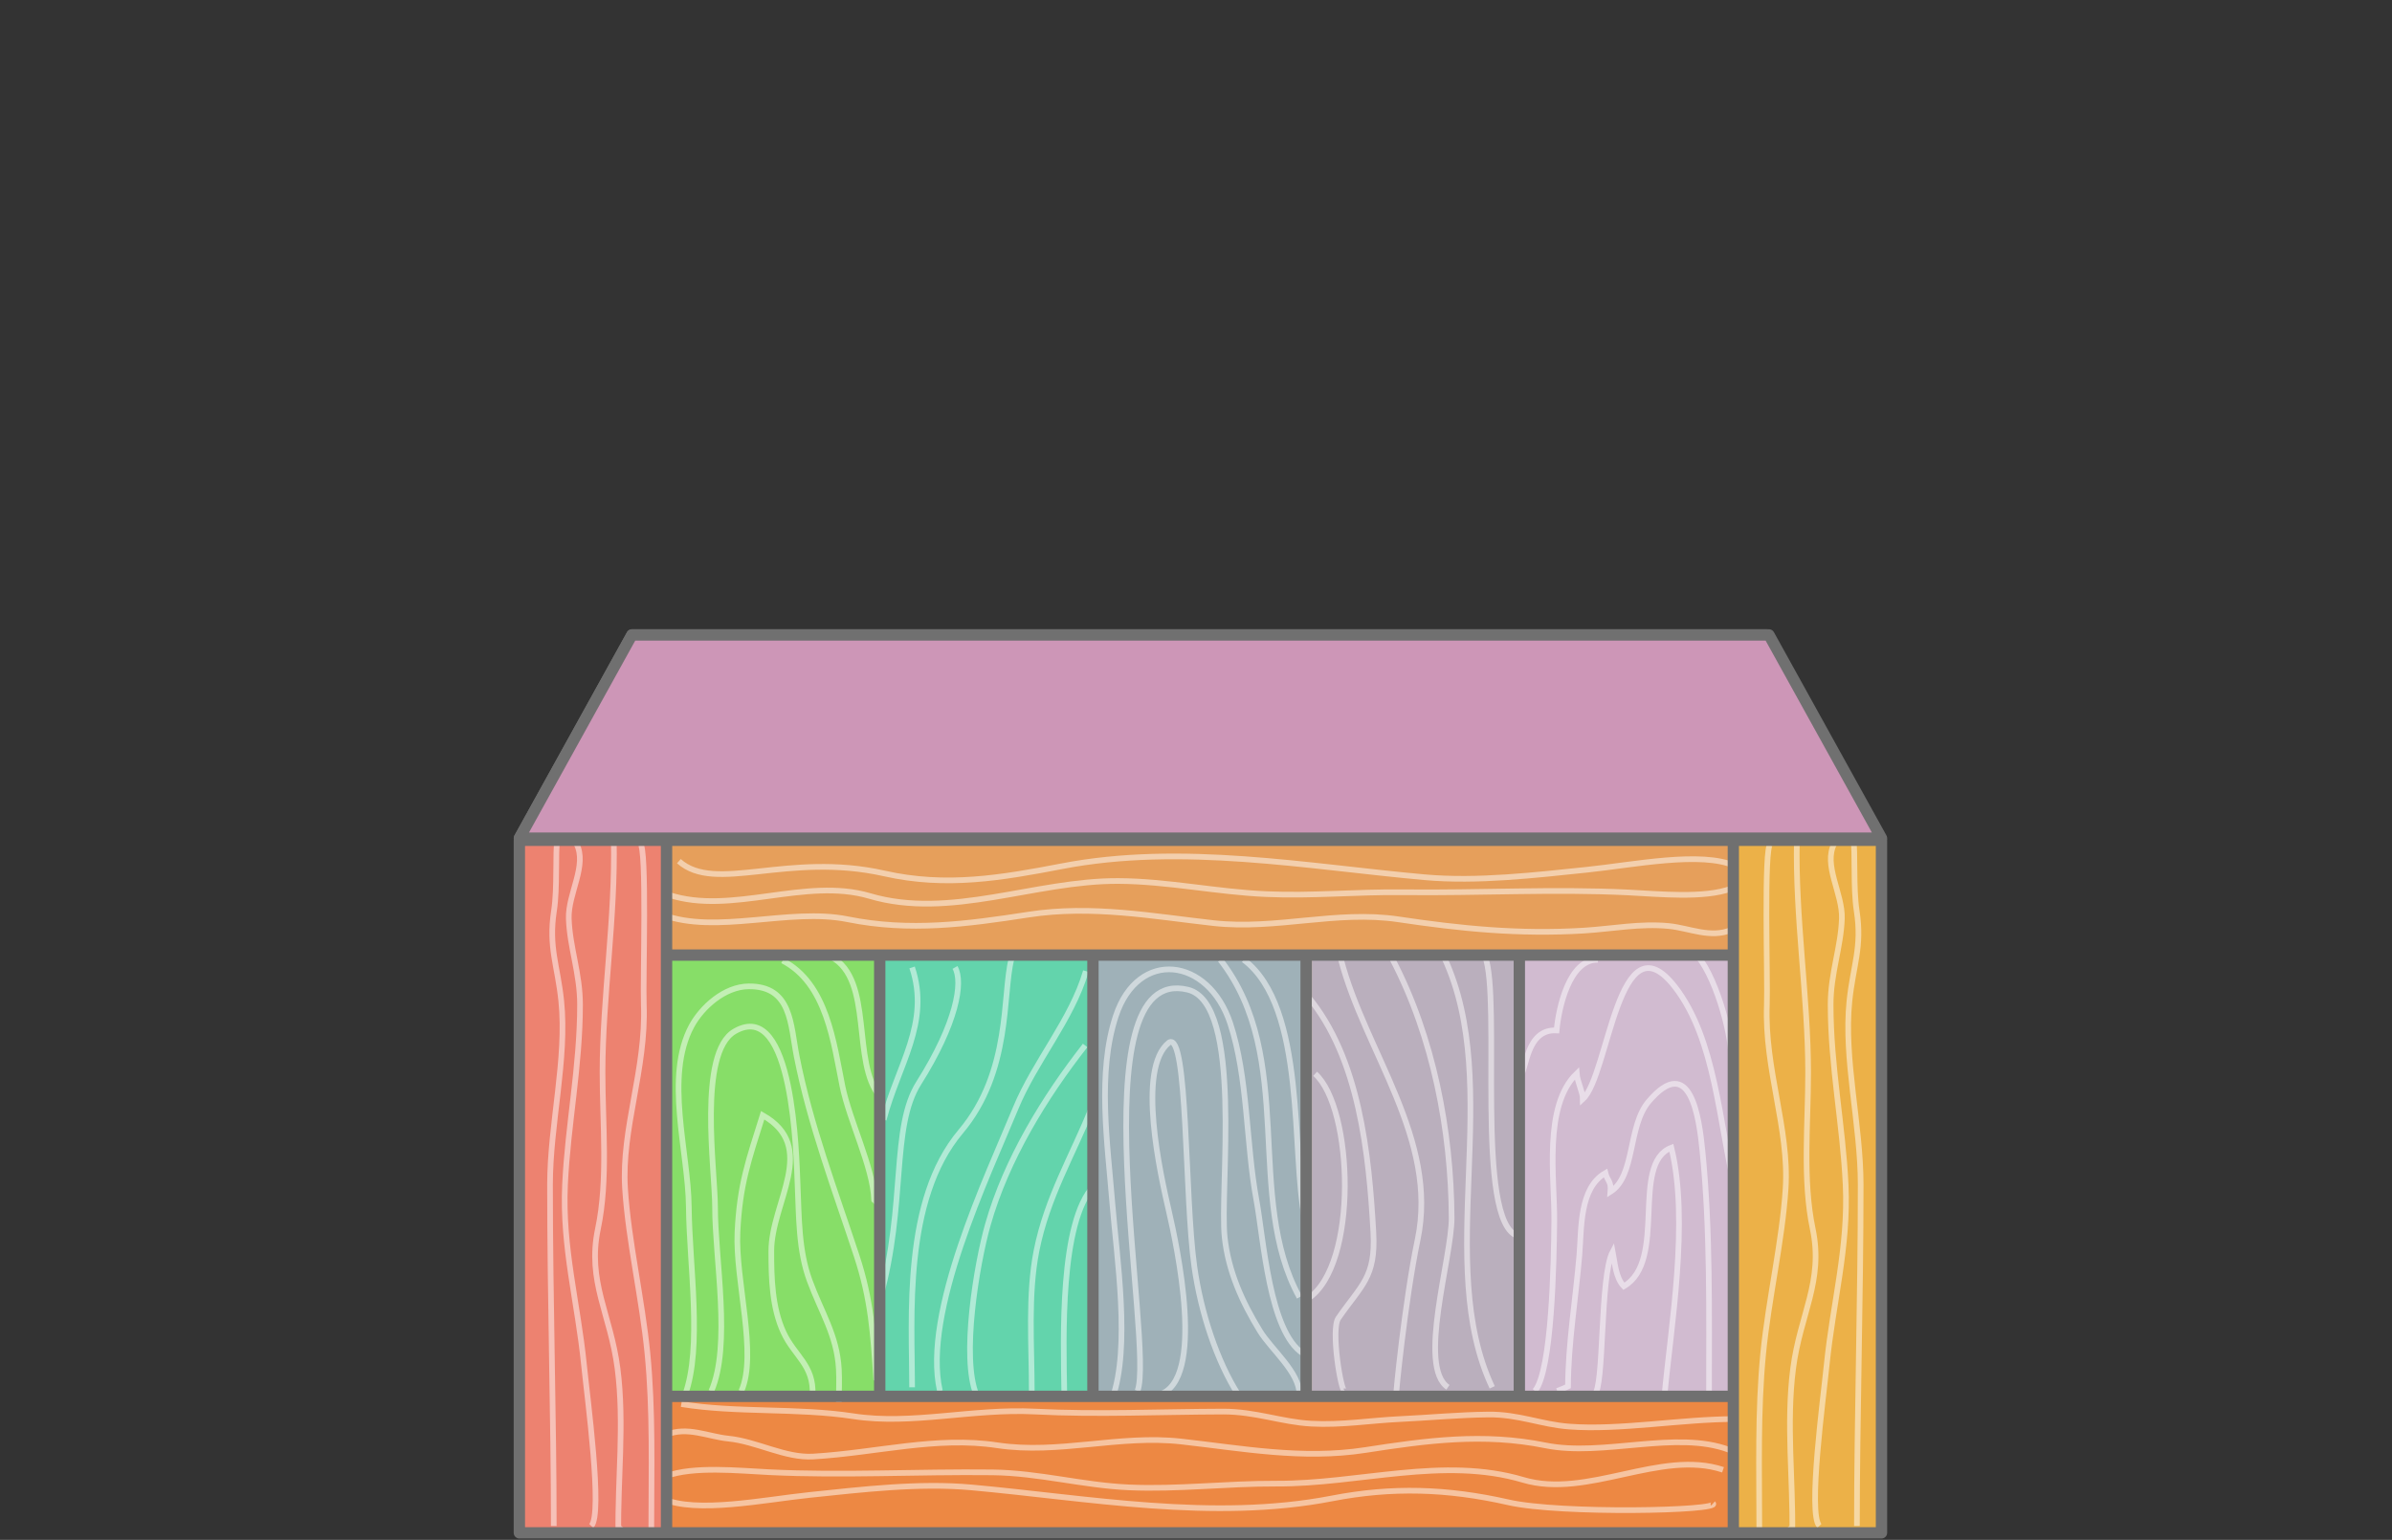 <?xml version="1.0" encoding="utf-8"?>
<!-- Generator: Adobe Illustrator 16.0.4, SVG Export Plug-In . SVG Version: 6.00 Build 0)  -->
<!DOCTYPE svg PUBLIC "-//W3C//DTD SVG 1.1//EN" "http://www.w3.org/Graphics/SVG/1.1/DTD/svg11.dtd">
<svg version="1.1" id="_x35_" xmlns="http://www.w3.org/2000/svg" xmlns:xlink="http://www.w3.org/1999/xlink" x="0px" y="0px"
	 width="295.333px" height="190.18px" viewBox="0 0 295.333 190.18" enable-background="new 0 0 295.333 190.18"
	 xml:space="preserve">
<rect x="0" y="0" width="295.333" height="190.18" fill="#333333" stroke="none"/>
<g id="top">
	<polygon fill="#E39D55" points="231.985,103.518 64.139,103.518 78.031,78.415 218.092,78.415 	"/>
	<polygon fill="#EABB5B" points="79.61,104.372 65.804,102.153 79.801,81.415 	"/>
	<polygon fill="#6BD8B3" points="216.305,104.372 230.301,102.153 216.305,81.415 	"/>
	
		<path fill="#EDB955" stroke="#707070" stroke-width="1.4" stroke-linecap="round" stroke-linejoin="round" stroke-miterlimit="10" d="
		M216.321,81.415l10.574,19.104H69.229l10.573-19.104H216.321 M218.092,78.415H78.031l-13.892,25.103h167.846L218.092,78.415
		L218.092,78.415z"/>
</g>
<g id="lid">
	
		<polygon id="lid_0" fill="#CD96B7" stroke="#707070" stroke-width="1.4" stroke-linecap="round" stroke-linejoin="round" stroke-miterlimit="10" points="
		232.301,103.519 64.125,103.519 78.019,78.415 218.407,78.415 	"/>
	
		<polygon id="lid_1" display="none" fill="#CD96B7" stroke="#707070" stroke-width="0.926" stroke-linecap="round" stroke-linejoin="round" stroke-miterlimit="10" points="
		232.301,89.391 64.125,89.391 78.019,78.415 218.407,78.415 	"/>
	
		<polygon id="lid_2" display="none" fill="#CD96B7" stroke="#707070" stroke-width="0.857" stroke-linecap="round" stroke-linejoin="round" stroke-miterlimit="10" points="
		226.012,60.391 70.23,60.391 77.867,77.868 218.256,77.868 	"/>
	
		<polygon id="lid_3" display="none" fill="#CD96B7" stroke="#707070" stroke-width="1.3" stroke-linecap="round" stroke-linejoin="round" stroke-miterlimit="10" points="
		225.524,37.651 70.23,37.651 77.867,77.868 218.256,77.868 	"/>
	
		<polygon id="lid_4" display="none" fill="#CD96B7" stroke="#707070" stroke-width="1.693" stroke-linecap="round" stroke-linejoin="round" stroke-miterlimit="10" points="
		225.202,9.651 70.921,9.651 77.867,77.868 218.256,77.868 	"/>
</g>
<g id="glow" opacity="0">
	<polygon fill="#F9EC31" fill-opacity="0.4" points="231.985,103.518 64.139,103.518 78.031,78.415 218.092,78.415 	"/>
	
		<radialGradient id="SVGID_1_" cx="-1212.382" cy="-769.758" r="69.981" gradientTransform="matrix(1.763 0 0 -1.363 2284.611 -954.728)" gradientUnits="userSpaceOnUse">
		<stop  offset="0" style="stop-color:#F9EC31"/>
		<stop  offset="0.228" style="stop-color:#FAEE4B;stop-opacity:0.772"/>
		<stop  offset="0.537" style="stop-color:#FAF168;stop-opacity:0.463"/>
		<stop  offset="0.805" style="stop-color:#FBF27A;stop-opacity:0.195"/>
		<stop  offset="1" style="stop-color:#FBF380;stop-opacity:0"/>
	</radialGradient>
	<rect x="-0.001" y="-0.171" fill="url(#SVGID_1_)" width="295.333" height="188.629"/>
</g>
<g id="front">
	<rect x="64.124" y="103.777" fill="#BC9264" width="168.177" height="85.532"/>
	<g id="Layer_2_1_">
		<rect x="64.139" y="103.518" fill="#ED8270" width="18.156" height="85.844"/>
		<rect x="214.225" y="103.62" fill="#ECB148" width="18.156" height="85.844"/>
		<rect x="81.937" y="103.777" fill="#E69F5B" width="131.972" height="14.678"/>
		<rect x="81.937" y="172.787" fill="#ED8843" width="131.972" height="16.521"/>
		<rect x="81.937" y="118.454" fill="#87DE68" width="26.68" height="54.333"/>
		<rect x="108.617" y="118.454" fill="#63D4AC" width="26.68" height="54.333"/>
		<rect x="135.297" y="118.454" fill="#9FB1B8" width="26.68" height="54.333"/>
		<rect x="161.977" y="118.454" fill="#BAAFBD" width="26.68" height="54.333"/>
		<rect x="187.588" y="118.454" fill="#D1BBD0" width="26.68" height="54.333"/>
	</g>
	<g id="Layer_2">
		<g opacity="0.5">
			<path fill="none" stroke="#FFFFFF" stroke-width="0.7" stroke-miterlimit="10" d="M140.447,171.785
				c2.144-5.617-7.704-52.968,6.217-49.554c6.865,1.688,3.902,24.604,4.542,30.562c0.453,4.229,2.146,7.979,4.351,11.58
				c1.422,2.324,4.896,5.104,4.885,7.873"/>
			<path fill="none" stroke="#FFFFFF" stroke-width="0.7" stroke-miterlimit="10" d="M137.339,172.712
				c2.257-6.34,0.542-17.4,0-24.105c-0.602-7.459-1.896-16.085,0.431-23.13c2.762-8.354,11.441-7.247,14.128,0.926
				c2.198,6.688,1.929,14.759,3.222,21.771c0.894,4.838,1.592,16.328,5.764,18.988"/>
			<path fill="none" stroke="#FFFFFF" stroke-width="0.7" stroke-miterlimit="10" d="M150.665,118.531
				c9.479,12.174,2.947,29.281,9.771,41.68"/>
			<path fill="none" stroke="#FFFFFF" stroke-width="0.7" stroke-miterlimit="10" d="M153.551,118.531
				c7.789,5.84,5.854,24.057,7.553,31.973"/>
			<path fill="none" stroke="#FFFFFF" stroke-width="0.7" stroke-miterlimit="10" d="M143.112,172.25
				c5.812-1.727,2.171-18.479,1.222-22.604c-1.041-4.524-4.038-17.728,0.01-20.896c2.328-1.411,1.907,19.05,3.112,27.635
				c0.809,5.771,2.806,11.739,5.429,15.86"/>
		</g>
		<g opacity="0.5">
			<path fill="none" stroke="#FFFFFF" stroke-width="0.7" stroke-miterlimit="10" d="M91.527,171.814
				c2.032-4.568-0.761-13.688-0.473-19.652c0.283-5.896,1.354-8.818,3.112-14.428c6.932,3.931,1.069,10.726,1.064,16.785
				c-0.002,3.354,0.094,6.979,1.506,10.032c1.352,2.932,3.764,4.042,3.589,7.719"/>
			<path fill="none" stroke="#FFFFFF" stroke-width="0.7" stroke-miterlimit="10" d="M87.823,171.814
				c2.479-5.678,0.456-16.312,0.463-22.728c0.005-4.524-2.149-19.065,2.419-21.711c7.295-4.226,7.623,15.562,7.77,18.886
				c0.18,4.093,0.115,8.162,1.492,11.905c1.461,3.971,3.363,6.733,3.602,10.917c0.078,1.354,0,2.731,0,4.091"/>
			<path fill="none" stroke="#FFFFFF" stroke-width="0.7" stroke-miterlimit="10" d="M84.582,172.268
				c2.149-5.877,0.532-16.007,0.464-23.202c-0.064-6.811-3.029-16.101,0.346-22.354c1.248-2.312,4.049-4.876,7.063-4.896
				c5.286-0.037,5.139,4.729,5.907,8.635c1.679,8.547,4.812,16.76,7.408,24.655c1.791,5.451,2.034,9.611,2.43,15.353"/>
			<path fill="none" stroke="#FFFFFF" stroke-width="0.7" stroke-miterlimit="10" d="M96.623,118.641
				c5.478,2.827,6.317,10.203,7.384,15.479c0.873,4.309,3.777,10.021,3.925,14.072c0.621,0.493,0.728,1.334,0.732,1.354"/>
			<path fill="none" stroke="#FFFFFF" stroke-width="0.7" stroke-miterlimit="10" d="M102.644,118.185
				c5.255,2.822,2.438,13.059,6.021,17.271"/>
		</g>
		<g opacity="0.5">
			<g>
				<path fill="none" stroke="#FFFFFF" stroke-width="0.7" stroke-miterlimit="10" d="M117.909,119.481
					c1.044,1.812,0.196,6.887-4.474,14.278c-3.459,5.479-1.549,14.968-4.771,26.562"/>
				<path fill="none" stroke="#FFFFFF" stroke-width="0.7" stroke-miterlimit="10" d="M124.875,118.454
					c-1.123,4.354,0,13.875-6.26,21.298c-7.15,8.478-5.999,22.99-6,31.581"/>
				<path fill="none" stroke="#FFFFFF" stroke-width="0.7" stroke-miterlimit="10" d="M134.071,119.939
					c-1.765,6.018-6.292,11.132-8.695,16.972c-3.435,8.344-11.522,25.225-9.328,34.885"/>
				<path fill="none" stroke="#FFFFFF" stroke-width="0.7" stroke-miterlimit="10" d="M135.062,146.453
					c-4.234,4.438-3.76,18.913-3.662,25.336"/>
				<path fill="none" stroke="#FFFFFF" stroke-width="0.7" stroke-miterlimit="10" d="M127.388,171.791
					c0-5.668-0.489-11.878,0.586-17.322c1.305-6.595,4.465-11.807,6.766-17.552"/>
			</g>
			<path fill="none" stroke="#FFFFFF" stroke-width="0.7" stroke-miterlimit="10" d="M133.978,129.116
				c-4.989,6.366-9.729,14.091-12.008,22.125c-1.398,4.927-3.302,16.436-1.419,21.009"/>
			<path fill="none" stroke="#FFFFFF" stroke-width="0.7" stroke-miterlimit="10" d="M112.614,119.481
				c2.287,6.854-1.752,12.053-3.51,18.812"/>
		</g>
		<g opacity="0.5">
			<path fill="none" stroke="#FFFFFF" stroke-width="0.7" stroke-miterlimit="10" d="M162.375,132.618
				c4.707,4.198,5.375,23.688-0.91,27.788"/>
			<path fill="none" stroke="#FFFFFF" stroke-width="0.7" stroke-miterlimit="10" d="M184.239,171.339
				c-7.256-15.389,1.51-37.079-5.922-53.069"/>
			<path fill="none" stroke="#FFFFFF" stroke-width="0.7" stroke-miterlimit="10" d="M161.465,123.051
				c6.367,7.601,7.561,19.509,8.1,29.152c0.312,5.593-1.498,6.488-4.326,10.604c-0.955,1.387,0.348,9.301,0.807,8.983"/>
			<path fill="none" stroke="#FFFFFF" stroke-width="0.7" stroke-miterlimit="10" d="M165.565,118.497
				c2.992,11.426,12.057,22.22,9.465,34.62c-1.566,7.502-2.787,19.776-2.633,19.133"/>
			<path fill="none" stroke="#FFFFFF" stroke-width="0.7" stroke-miterlimit="10" d="M171.942,118.497
				c5.02,9.606,7.229,21.134,7.287,31.896c0.025,4.932-4.262,18.413-0.455,20.943"/>
			<path fill="none" stroke="#FFFFFF" stroke-width="0.7" stroke-miterlimit="10" d="M183.331,118.04
				c2.104,5.315-1.344,33.021,4.103,34.622"/>
		</g>
		<g opacity="0.5">
			<path fill="none" stroke="#FFFFFF" stroke-width="0.7" stroke-miterlimit="10" d="M196.833,172.25
				c1.285-0.688,0.664-14.646,2.285-17.664c0.252,1.271,0.344,3.203,1.371,4.273c5.428-3.152,0.771-15.151,5.867-17.115
				c2.232,9.021-0.088,22.316-0.834,30.506"/>
			<path fill="none" stroke="#FFFFFF" stroke-width="0.7" stroke-miterlimit="10" d="M192.26,171.787
				c0.455-0.164,0.898-0.354,1.337-0.568c0.024-5.318,0.954-10.84,1.407-16.229c0.271-3.291-0.014-8.267,3.211-10.119
				c0.25,1.012,0.742,0.979,0.625,2.312c3.1-1.965,2.119-8.103,4.729-11.159c5.16-6.049,6.221,2.022,6.627,6.123
				c0.983,9.833,0.812,20.015,0.812,30.104"/>
			<path fill="none" stroke="#FFFFFF" stroke-width="0.7" stroke-miterlimit="10" d="M189.515,171.787
				c2.104-2.488,2.334-15.938,2.388-20.957c0.055-5.188-1.388-14.236,2.77-18.245c0.072,0.979,0.763,2.354,0.759,3.146
				c3.188-2.899,4.368-22.835,11.354-13.87c5.066,6.511,5.451,16.955,7.432,24.917"/>
			<path fill="none" stroke="#FFFFFF" stroke-width="0.7" stroke-miterlimit="10" d="M209.178,117.604
				c2.521,2.424,4.598,9.967,4.574,12.967"/>
			<path fill="none" stroke="#FFFFFF" stroke-width="0.7" stroke-miterlimit="10" d="M197.292,118.531
				c-3.563-0.068-4.854,5.974-5.102,8.729c-3.787-0.217-3.688,4.975-4.504,5.627"/>
		</g>
		<g opacity="0.5">
			<path fill="none" stroke="#FFFFFF" stroke-width="0.7" stroke-miterlimit="10" d="M82.577,110.513
				c7.756,2.553,16.84-2.217,24.81,0.146c9.927,2.938,20.377-1.904,30.687-1.854c6.094,0.031,12.107,1.354,18.266,1.621
				c5.732,0.252,11.132-0.3,16.922-0.229c9.336,0.105,18.605-0.424,27.729,0.021c3.852,0.188,9.406,0.766,12.787-0.484"/>
			<path fill="none" stroke="#FFFFFF" stroke-width="0.7" stroke-miterlimit="10" d="M81.803,112.971
				c6.595,2.486,15.681-0.885,22.832,0.557c7.72,1.557,14.749,0.601,22.376-0.574c7.808-1.204,15.346,0.223,22.833,1.054
				c7.746,0.854,15.176-1.61,22.832-0.464c7.699,1.15,14.848,1.87,22.832,1.39c3.504-0.211,7.008-0.914,10.553-0.562
				c2.495,0.243,5.148,1.562,7.717,0.463"/>
			<path fill="none" stroke="#FFFFFF" stroke-width="0.7" stroke-miterlimit="10" d="M83.82,106.356
				c4.529,4.04,13.368-1.188,25.38,1.521c7.621,1.722,14.461,0.537,21.924-0.898c14.782-2.851,30.349,0.067,44.75,1.361
				c6.506,0.585,13.674-0.261,20.084-0.927c5.678-0.589,14.117-2.333,18.272-0.462"/>
		</g>
		<g opacity="0.5">
			<path fill="none" stroke="#FFFFFF" stroke-width="0.7" stroke-miterlimit="10" d="M212.737,181.522
				c-7.713-2.553-16.748,3.605-24.674,1.248c-9.873-2.938-20.266,0.52-30.52,0.463c-6.062-0.027-12.042,0.73-18.167,0.463
				c-5.701-0.252-11.071-1.781-16.828-1.854c-9.285-0.107-18.506,0.422-27.578-0.021c-3.828-0.188-9.354-0.766-12.716,0.484"/>
			<path fill="none" stroke="#FFFFFF" stroke-width="0.7" stroke-miterlimit="10" d="M213.508,179.065
				c-6.562-2.482-15.596,0.889-22.709-0.557c-7.678-1.553-14.668-0.598-22.254,0.578c-7.77,1.203-15.262-0.227-22.708-1.055
				c-7.703-0.857-15.093,1.609-22.707,0.465c-7.521-1.139-14.789,0.91-22.706,1.389c-3.484,0.213-6.969-1.861-10.494-2.213
				c-2.482-0.242-5.122-1.562-7.674-0.463"/>
			<path fill="none" stroke="#FFFFFF" stroke-width="0.7" stroke-miterlimit="10" d="M211.502,185.679
				c1.029,0.926-18.83,1.322-25.24-0.133c-7.58-1.721-14.383-1.926-21.805-0.486c-14.701,2.852-30.187-0.066-44.505-1.359
				c-6.469-0.59-13.597,0.26-19.972,0.926c-5.646,0.59-14.042,2.334-18.177,0.463"/>
		</g>
		<g opacity="0.5">
			<path fill="none" stroke="#FFFFFF" stroke-width="0.7" stroke-miterlimit="10" d="M68.836,103.246
				c-0.316,2.247,0.017,6.294-0.439,9.263c-0.688,4.483,0.449,6.73,0.9,11.115c0.736,7.139-1.388,15.229-1.388,22.688
				c0,14.202,0.464,28.892,0.464,42.146"/>
			<path fill="none" stroke="#FFFFFF" stroke-width="0.7" stroke-miterlimit="10" d="M71.152,104.172
				c1.416,2.655-1.026,6.188-0.927,9.265c0.115,3.546,1.393,6.771,1.39,10.649c-0.007,7.708-1.505,14.778-1.853,22.229
				c-0.361,7.763,1.57,14.542,2.34,22.229c0.404,4.057,2.351,18.438,0.902,19.914"/>
			<path fill="none" stroke="#FFFFFF" stroke-width="0.7" stroke-miterlimit="10" d="M75.782,103.71
				c0.216,9.562-1.385,19.468-1.39,28.713c-0.003,6.381,0.711,13.242-0.566,19.347c-1.358,6.492,1.555,10.551,2.419,17.238
				c0.872,6.758,0,13.826,0.103,20.342c0.72-0.107,0.037-0.504,0.361-0.891"/>
			<path fill="none" stroke="#FFFFFF" stroke-width="0.7" stroke-miterlimit="10" d="M79.024,104.172
				c0.885,0.321,0.341,16.757,0.464,19.916c0.308,7.938-2.782,15.312-2.315,22.688c0.41,6.488,2.113,13.668,2.767,20.395
				c0.698,7.174,0.475,14.27,0.475,21.752"/>
		</g>
		<g opacity="0.5">
			<path fill="none" stroke="#FFFFFF" stroke-width="0.7" stroke-miterlimit="10" d="M228.803,103.246
				c0.314,2.247-0.02,6.294,0.438,9.263c0.689,4.483-0.445,6.73-0.896,11.115c-0.736,7.139,1.387,15.229,1.387,22.688
				c0,14.202-0.463,28.892-0.463,42.146"/>
			<path fill="none" stroke="#FFFFFF" stroke-width="0.7" stroke-miterlimit="10" d="M226.485,104.172
				c-1.416,2.655,1.027,6.188,0.928,9.265c-0.115,3.546-1.395,6.771-1.391,10.649c0.008,7.708,1.504,14.778,1.854,22.229
				c0.361,7.763-1.566,14.542-2.338,22.229c-0.406,4.057-2.354,18.438-0.902,19.914"/>
			<path fill="none" stroke="#FFFFFF" stroke-width="0.7" stroke-miterlimit="10" d="M221.856,103.71
				c-0.217,9.562,1.385,19.468,1.389,28.713c0.006,6.381-0.711,13.242,0.566,19.347c1.359,6.492-1.555,10.551-2.418,17.238
				c-0.873,6.758,0,13.826-0.104,20.342c-0.725-0.107-0.037-0.504-0.359-0.891"/>
			<path fill="none" stroke="#FFFFFF" stroke-width="0.7" stroke-miterlimit="10" d="M218.612,104.172
				c-0.883,0.321-0.34,16.757-0.463,19.916c-0.309,7.938,2.783,15.312,2.316,22.688c-0.412,6.488-2.113,13.668-2.771,20.395
				c-0.693,7.174-0.479,14.27-0.479,21.752"/>
		</g>
		<path opacity="0.5" fill="none" stroke="#FFFFFF" stroke-width="0.7" stroke-miterlimit="10" d="M84.118,173.408
			c6.798,1.111,14.308,0.438,21.255,1.504c7.205,1.104,14.748-0.975,22.412-0.58c7.686,0.395,15.503,0.021,23.2,0.002
			c4.032-0.01,7.225,1.289,10.916,1.492c3.732,0.205,7.285-0.396,10.918-0.566c3.701-0.174,7.227-0.521,10.916-0.562
			c3.75-0.047,6.555,1.229,10.008,1.488c6.248,0.477,13.858-0.928,20.471-0.928"/>
	</g>
	<g>
		
			<line fill="none" stroke="#707070" stroke-width="1.4" stroke-miterlimit="10" x1="82.295" y1="104.372" x2="82.295" y2="189.362"/>
		
			<line fill="none" stroke="#707070" stroke-width="1.4" stroke-miterlimit="10" x1="213.909" y1="172.453" x2="81.937" y2="172.453"/>
		
			<line fill="none" stroke="#707070" stroke-width="1.4" stroke-miterlimit="10" x1="108.617" y1="118.454" x2="108.617" y2="171.957"/>
		
			<line fill="none" stroke="#707070" stroke-width="1.4" stroke-miterlimit="10" x1="134.942" y1="118.454" x2="134.942" y2="171.957"/>
		
			<line fill="none" stroke="#707070" stroke-width="1.4" stroke-miterlimit="10" x1="161.263" y1="118.454" x2="161.263" y2="171.957"/>
		
			<line fill="none" stroke="#707070" stroke-width="1.4" stroke-miterlimit="10" x1="187.588" y1="118.454" x2="187.588" y2="171.957"/>
		
			<line fill="none" stroke="#707070" stroke-width="1.4" stroke-miterlimit="10" x1="81.937" y1="117.957" x2="213.909" y2="117.957"/>
		
			<rect x="64.124" y="103.777" fill="none" stroke="#707070" stroke-width="1.4" stroke-linecap="round" stroke-linejoin="round" stroke-miterlimit="10" width="168.177" height="85.532"/>
		
			<line fill="none" stroke="#707070" stroke-width="1.389" stroke-miterlimit="10" x1="214.008" y1="104.372" x2="214.008" y2="189.362"/>
	</g>
</g>
<g id="lid_glow_group">
	
		<radialGradient id="lid_glow_1_" cx="-1212.747" cy="-769.672" r="69.981" gradientTransform="matrix(1.838 0 0 -0.705 2376.762 -447.56)" gradientUnits="userSpaceOnUse">
		<stop  offset="0" style="stop-color:#F9EC31"/>
		<stop  offset="0.228" style="stop-color:#FAEE4B;stop-opacity:0.772"/>
		<stop  offset="0.537" style="stop-color:#FAF168;stop-opacity:0.463"/>
		<stop  offset="0.805" style="stop-color:#FBF27A;stop-opacity:0.195"/>
		<stop  offset="1" style="stop-color:#FBF380;stop-opacity:0"/>
	</radialGradient>
	<rect id="lid_glow" x="-6.504" y="1.861" display="none" fill="url(#lid_glow_1_)" width="308" height="186.458"/>
	
		<polygon id="lid_overlay" display="none" fill="#CD96B7" stroke="#707070" stroke-width="1.693" stroke-linecap="round" stroke-linejoin="round" stroke-miterlimit="10" points="
		232.301,103.519 64.125,103.519 78.019,78.415 218.407,78.415 	"/>
</g>
<rect id="mask_frame" x="64.139" y="99.84" display="none" fill="#FFFFFF" width="168.162" height="89.469"/>
</svg>
